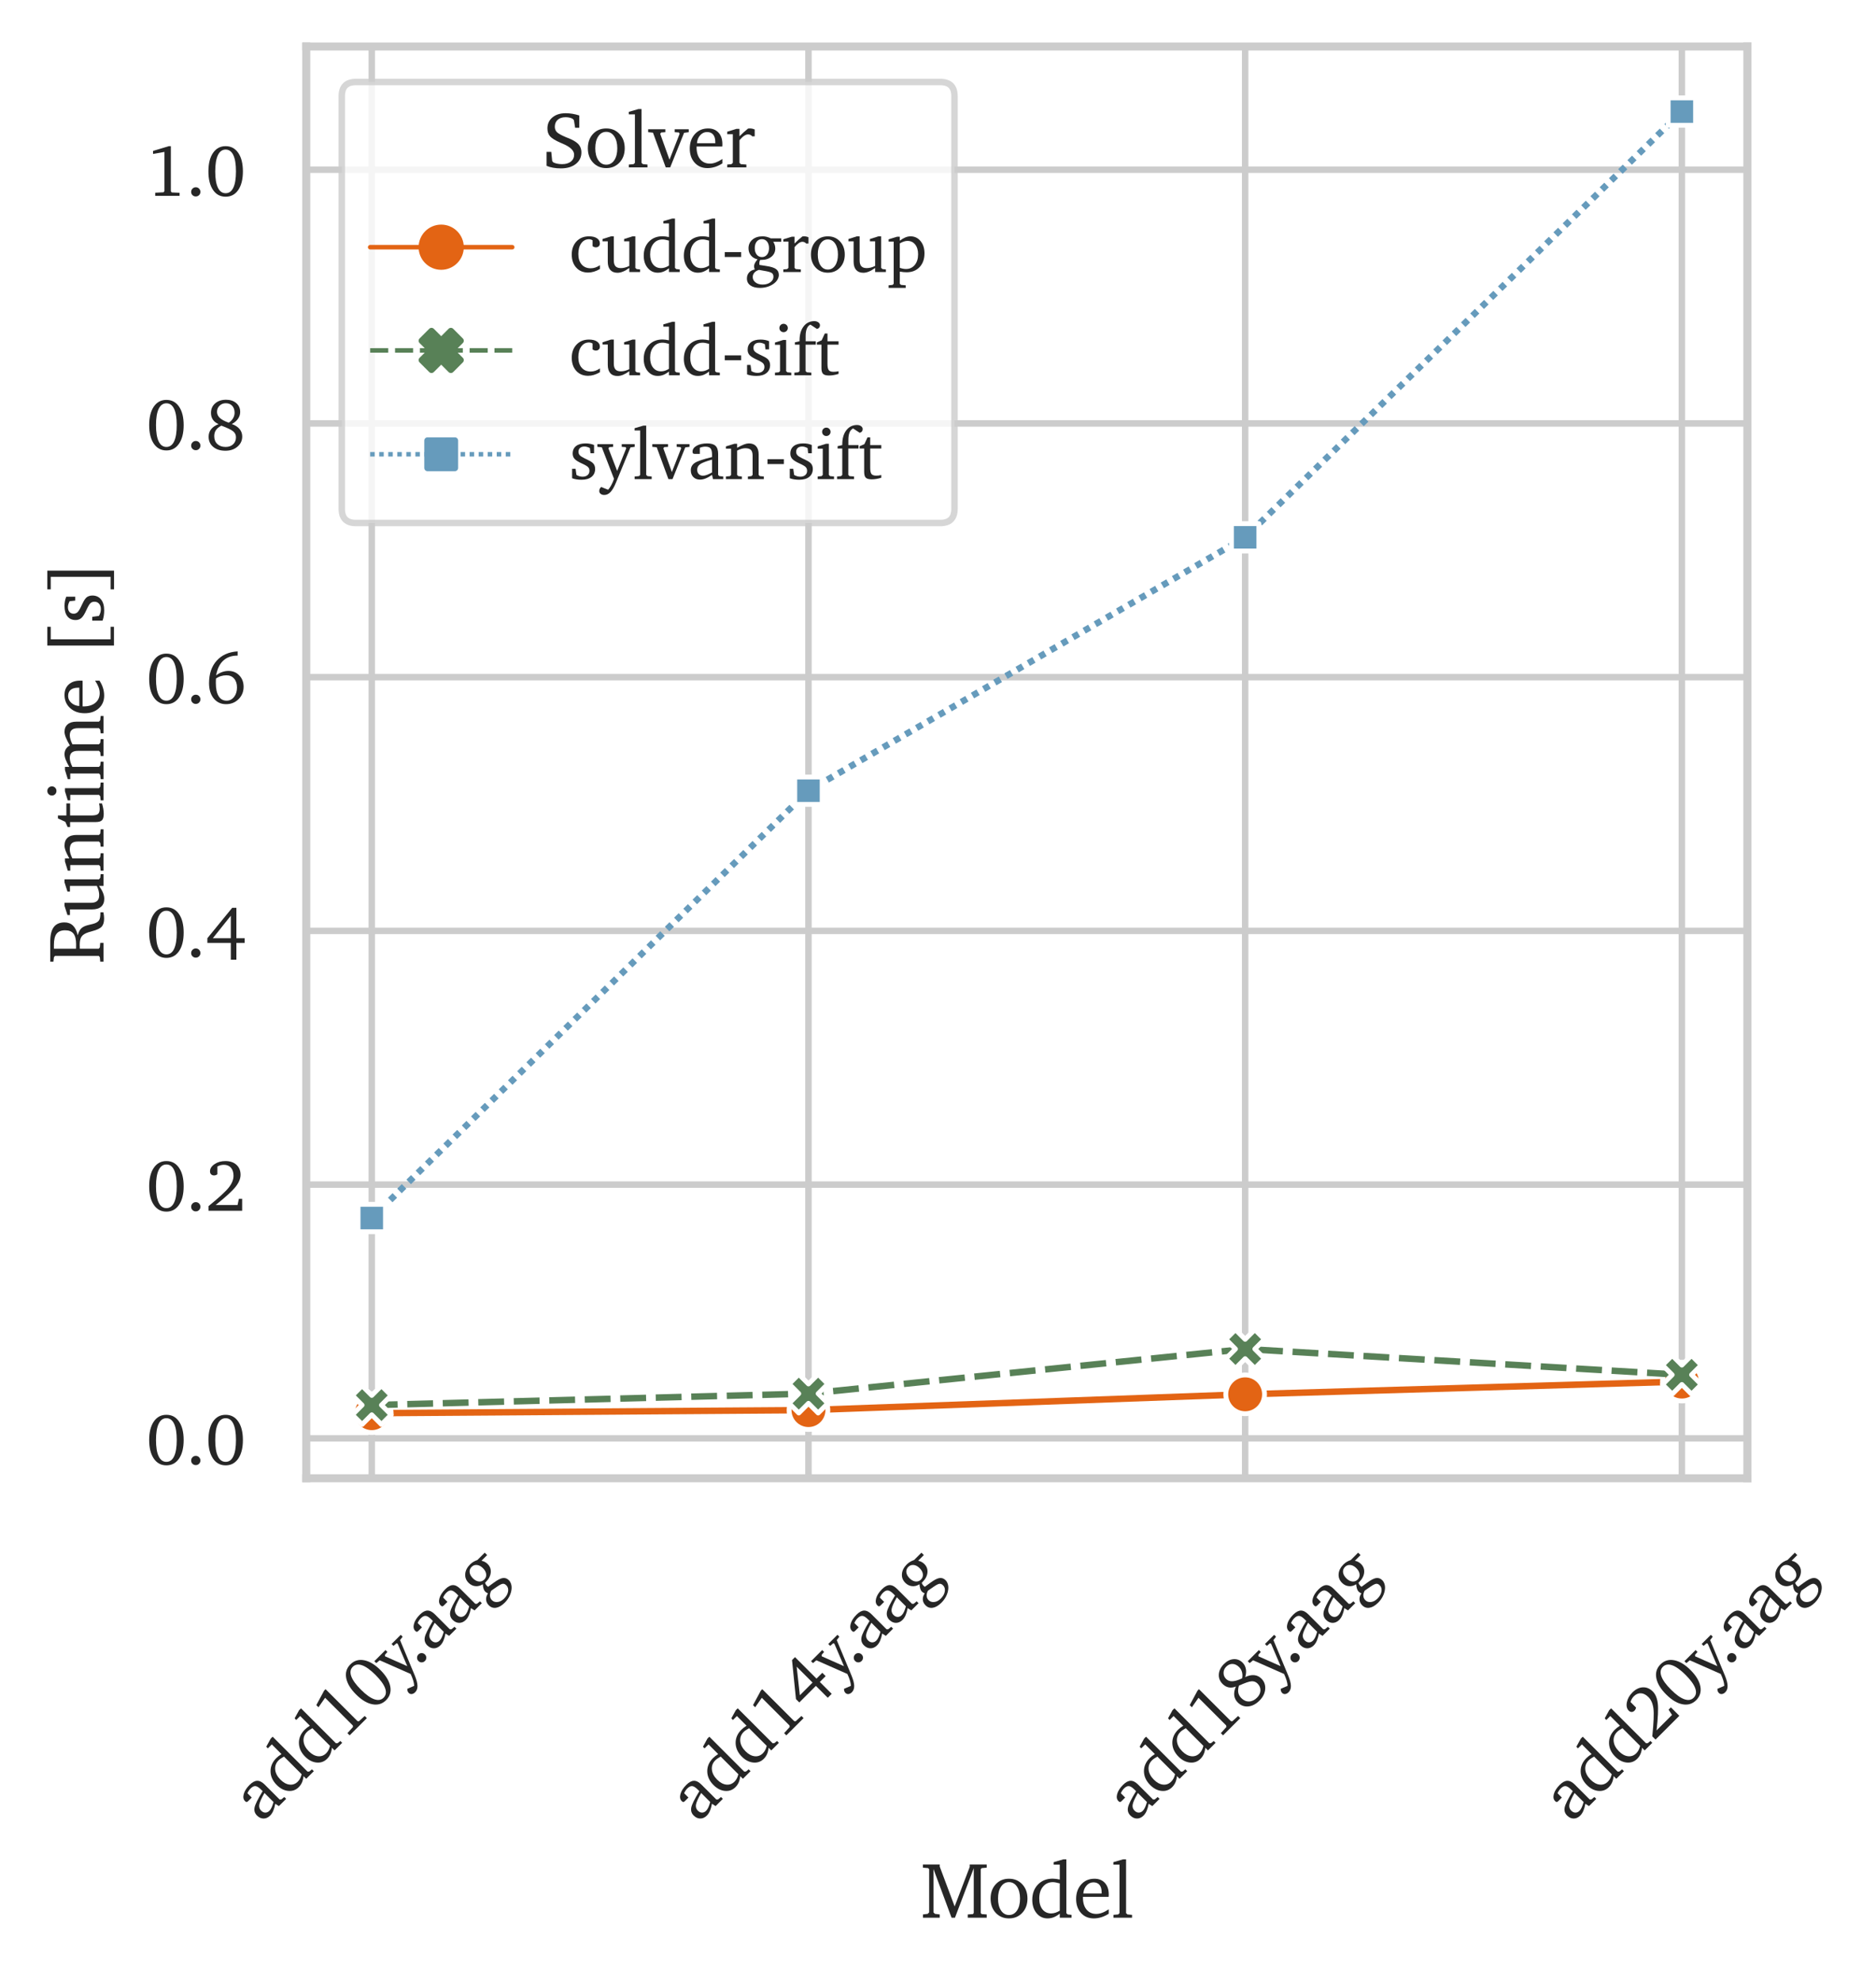 <?xml version="1.0" encoding="utf-8" standalone="no"?>
<!DOCTYPE svg PUBLIC "-//W3C//DTD SVG 1.1//EN"
  "http://www.w3.org/Graphics/SVG/1.1/DTD/svg11.dtd">
<svg xmlns:xlink="http://www.w3.org/1999/xlink" width="290.555pt" height="306.838pt" viewBox="0 0 290.555 306.838" xmlns="http://www.w3.org/2000/svg" version="1.1">
 <defs>
  <style type="text/css">*{stroke-linejoin: round; stroke-linecap: butt}</style>
 </defs>
 <g id="figure_1">
  <g id="patch_1">
   <path d="M 0 306.838 
L 290.555 306.838 
L 290.555 0 
L 0 0 
z
" style="fill: #ffffff"/>
  </g>
  <g id="axes_1">
   <g id="patch_2">
    <path d="M 47.433 228.96 
L 270.633 228.96 
L 270.633 7.2 
L 47.433 7.2 
z
" style="fill: #ffffff"/>
   </g>
   <g id="matplotlib.axis_1">
    <g id="xtick_1">
     <g id="line2d_1">
      <path d="M 57.579 228.96 
L 57.579 7.2 
" clip-path="url(#pb2d13c8daf)" style="fill: none; stroke: #cccccc; stroke-linecap: round"/>
     </g>
     <g id="text_1">
      <!-- add10y.aag -->
      <g style="fill: #262626" transform="translate(40.434 282.5) rotate(-45) scale(0.11 -0.11)">
       <defs>
        <path id="Charter-Roman-61" d="M 2138 588 
L 2138 1716 
Q 1334 1494 1082 1309 
Q 831 1125 831 825 
Q 831 584 970 442 
Q 1109 300 1344 300 
Q 1494 300 1689 372 
Q 1884 444 2138 588 
z
M 2138 372 
Q 1828 159 1570 57 
Q 1313 -44 1088 -44 
Q 716 -44 492 181 
Q 269 406 269 775 
Q 269 1184 605 1418 
Q 941 1653 2138 1941 
L 2138 2144 
Q 2138 2547 2006 2703 
Q 1875 2859 1550 2859 
Q 1428 2859 1309 2834 
Q 1191 2809 1063 2759 
L 1063 2222 
L 622 2222 
Q 506 2222 464 2264 
Q 422 2306 422 2419 
Q 422 2731 783 2937 
Q 1144 3144 1716 3144 
Q 2219 3144 2447 2925 
Q 2675 2706 2675 2222 
L 2675 366 
L 2784 263 
L 3122 231 
L 3122 0 
L 2222 0 
L 2138 372 
z
" transform="scale(0.016)"/>
        <path id="Charter-Roman-64" d="M 2450 569 
L 2450 2766 
Q 2275 2816 2136 2842 
Q 1997 2869 1888 2869 
Q 1397 2869 1095 2506 
Q 794 2144 794 1550 
Q 794 997 1055 672 
Q 1316 347 1753 347 
Q 1922 347 2095 401 
Q 2269 456 2450 569 
z
M 2450 4281 
L 1959 4281 
L 1959 4481 
L 2741 4709 
L 2981 4709 
L 2981 366 
L 3091 263 
L 3397 231 
L 3397 0 
L 2450 0 
L 2450 331 
Q 2200 131 1962 37 
Q 1725 -56 1466 -56 
Q 928 -56 579 364 
Q 231 784 231 1441 
Q 231 2203 689 2676 
Q 1147 3150 1881 3150 
Q 2009 3150 2153 3131 
Q 2297 3113 2450 3078 
L 2450 4281 
z
" transform="scale(0.016)"/>
        <path id="Charter-Roman-31" d="M 1991 4372 
L 2169 4372 
L 2169 397 
L 2247 300 
L 2938 269 
L 2938 0 
L 794 0 
L 794 275 
L 1528 313 
L 1606 422 
L 1606 3866 
L 603 3688 
L 603 3956 
L 1991 4372 
z
" transform="scale(0.016)"/>
        <path id="Charter-Roman-30" d="M 1778 4072 
Q 1331 4072 1097 3580 
Q 863 3088 863 2144 
Q 863 1206 1097 718 
Q 1331 231 1778 231 
Q 2225 231 2456 720 
Q 2688 1209 2688 2150 
Q 2688 3094 2456 3583 
Q 2225 4072 1778 4072 
z
M 1778 4372 
Q 2484 4372 2890 3778 
Q 3297 3184 3297 2150 
Q 3297 1113 2889 517 
Q 2481 -78 1778 -78 
Q 1078 -78 670 517 
Q 263 1113 263 2150 
Q 263 3184 669 3778 
Q 1075 4372 1778 4372 
z
" transform="scale(0.016)"/>
        <path id="Charter-Roman-79" d="M -6 3078 
L 1381 3078 
L 1381 2841 
L 1044 2816 
L 966 2713 
L 1734 722 
L 2534 2713 
L 2484 2816 
L 2138 2841 
L 2138 3078 
L 3278 3078 
L 3278 2841 
L 2906 2791 
L 1625 -319 
Q 1391 -884 1147 -1139 
Q 903 -1394 603 -1394 
Q 403 -1394 281 -1295 
Q 159 -1197 159 -1038 
Q 159 -944 201 -856 
Q 244 -769 325 -691 
L 941 -934 
Q 1081 -784 1214 -537 
Q 1347 -291 1459 25 
L 384 2803 
L -6 2841 
L -6 3078 
z
" transform="scale(0.016)"/>
        <path id="Charter-Roman-2e" d="M 891 756 
Q 1059 756 1176 637 
Q 1294 519 1294 347 
Q 1294 178 1175 61 
Q 1056 -56 891 -56 
Q 719 -56 600 59 
Q 481 175 481 347 
Q 481 516 600 636 
Q 719 756 891 756 
z
" transform="scale(0.016)"/>
        <path id="Charter-Roman-67" d="M 1319 191 
Q 1059 113 914 -53 
Q 769 -219 769 -434 
Q 769 -722 1012 -911 
Q 1256 -1100 1638 -1100 
Q 2047 -1100 2319 -903 
Q 2591 -706 2591 -422 
Q 2591 -206 2472 -103 
Q 2353 0 1941 78 
L 1319 191 
z
M 1575 2894 
Q 1288 2894 1117 2680 
Q 947 2466 947 2106 
Q 947 1750 1120 1534 
Q 1294 1319 1575 1319 
Q 1856 1319 2029 1534 
Q 2203 1750 2203 2106 
Q 2203 2463 2031 2678 
Q 1859 2894 1575 2894 
z
M 2363 2963 
L 3278 2963 
L 3278 2663 
L 2572 2663 
Q 2666 2522 2709 2378 
Q 2753 2234 2753 2069 
Q 2753 1628 2412 1348 
Q 2072 1069 1528 1069 
L 1422 1069 
Q 1384 997 1367 925 
Q 1350 853 1350 781 
Q 1350 759 1356 688 
Q 1363 647 1363 628 
L 1978 531 
Q 2578 441 2822 261 
Q 3066 81 3066 -256 
Q 3066 -441 2964 -633 
Q 2863 -825 2681 -972 
Q 2428 -1178 2103 -1286 
Q 1778 -1394 1416 -1394 
Q 869 -1394 562 -1175 
Q 256 -956 256 -569 
Q 256 -259 440 -46 
Q 625 166 947 225 
Q 916 300 900 372 
Q 884 444 884 513 
Q 884 634 959 784 
Q 1034 934 1191 1119 
Q 825 1200 611 1461 
Q 397 1722 397 2088 
Q 397 2559 739 2851 
Q 1081 3144 1638 3144 
Q 1822 3144 2001 3098 
Q 2181 3053 2363 2963 
z
" transform="scale(0.016)"/>
       </defs>
       <use xlink:href="#Charter-Roman-61"/>
       <use xlink:href="#Charter-Roman-64" x="50.684"/>
       <use xlink:href="#Charter-Roman-64" x="107.178"/>
       <use xlink:href="#Charter-Roman-31" x="163.672"/>
       <use xlink:href="#Charter-Roman-30" x="219.287"/>
       <use xlink:href="#Charter-Roman-79" x="274.902"/>
       <use xlink:href="#Charter-Roman-2e" x="311.164"/>
       <use xlink:href="#Charter-Roman-61" x="338.947"/>
       <use xlink:href="#Charter-Roman-61" x="389.631"/>
       <use xlink:href="#Charter-Roman-67" x="440.314"/>
      </g>
     </g>
    </g>
    <g id="xtick_2">
     <g id="line2d_2">
      <path d="M 125.215 228.96 
L 125.215 7.2 
" clip-path="url(#pb2d13c8daf)" style="fill: none; stroke: #cccccc; stroke-linecap: round"/>
     </g>
     <g id="text_2">
      <!-- add14y.aag -->
      <g style="fill: #262626" transform="translate(108.071 282.5) rotate(-45) scale(0.11 -0.11)">
       <defs>
        <path id="Charter-Roman-34" d="M 2234 3634 
L 653 1656 
L 2234 1656 
L 2234 3634 
z
M 2356 4331 
L 2725 4331 
L 2725 1656 
L 3450 1656 
L 3450 1241 
L 2725 1241 
L 2725 -238 
L 2234 -238 
L 2234 1241 
L 172 1241 
L 172 1656 
L 2356 4331 
z
" transform="scale(0.016)"/>
       </defs>
       <use xlink:href="#Charter-Roman-61"/>
       <use xlink:href="#Charter-Roman-64" x="50.684"/>
       <use xlink:href="#Charter-Roman-64" x="107.178"/>
       <use xlink:href="#Charter-Roman-31" x="163.672"/>
       <use xlink:href="#Charter-Roman-34" x="219.287"/>
       <use xlink:href="#Charter-Roman-79" x="274.902"/>
       <use xlink:href="#Charter-Roman-2e" x="311.164"/>
       <use xlink:href="#Charter-Roman-61" x="338.947"/>
       <use xlink:href="#Charter-Roman-61" x="389.631"/>
       <use xlink:href="#Charter-Roman-67" x="440.314"/>
      </g>
     </g>
    </g>
    <g id="xtick_3">
     <g id="line2d_3">
      <path d="M 192.851 228.96 
L 192.851 7.2 
" clip-path="url(#pb2d13c8daf)" style="fill: none; stroke: #cccccc; stroke-linecap: round"/>
     </g>
     <g id="text_3">
      <!-- add18y.aag -->
      <g style="fill: #262626" transform="translate(175.707 282.5) rotate(-45) scale(0.11 -0.11)">
       <defs>
        <path id="Charter-Roman-38" d="M 1403 2106 
Q 1072 1931 923 1709 
Q 775 1488 775 1172 
Q 775 744 1048 487 
Q 1322 231 1778 231 
Q 2188 231 2438 465 
Q 2688 700 2688 1081 
Q 2688 1391 2453 1595 
Q 2219 1800 1403 2106 
z
M 2322 2247 
Q 2769 2091 3003 1808 
Q 3238 1525 3238 1147 
Q 3238 616 2820 256 
Q 2403 -103 1759 -103 
Q 1088 -103 684 236 
Q 281 575 281 1131 
Q 281 1516 503 1794 
Q 725 2072 1159 2241 
Q 828 2378 658 2629 
Q 488 2881 488 3225 
Q 488 3741 855 4062 
Q 1222 4384 1813 4384 
Q 2372 4384 2715 4086 
Q 3059 3788 3059 3309 
Q 3059 2988 2867 2709 
Q 2675 2431 2322 2247 
z
M 2053 2363 
Q 2297 2522 2431 2753 
Q 2566 2984 2566 3244 
Q 2566 3625 2356 3851 
Q 2147 4078 1791 4078 
Q 1463 4078 1241 3859 
Q 1019 3641 1019 3322 
Q 1019 3016 1266 2786 
Q 1513 2556 2053 2363 
z
" transform="scale(0.016)"/>
       </defs>
       <use xlink:href="#Charter-Roman-61"/>
       <use xlink:href="#Charter-Roman-64" x="50.684"/>
       <use xlink:href="#Charter-Roman-64" x="107.178"/>
       <use xlink:href="#Charter-Roman-31" x="163.672"/>
       <use xlink:href="#Charter-Roman-38" x="219.287"/>
       <use xlink:href="#Charter-Roman-79" x="274.902"/>
       <use xlink:href="#Charter-Roman-2e" x="311.164"/>
       <use xlink:href="#Charter-Roman-61" x="338.947"/>
       <use xlink:href="#Charter-Roman-61" x="389.631"/>
       <use xlink:href="#Charter-Roman-67" x="440.314"/>
      </g>
     </g>
    </g>
    <g id="xtick_4">
     <g id="line2d_4">
      <path d="M 260.488 228.96 
L 260.488 7.2 
" clip-path="url(#pb2d13c8daf)" style="fill: none; stroke: #cccccc; stroke-linecap: round"/>
     </g>
     <g id="text_4">
      <!-- add20y.aag -->
      <g style="fill: #262626" transform="translate(243.343 282.5) rotate(-45) scale(0.11 -0.11)">
       <defs>
        <path id="Charter-Roman-32" d="M 903 506 
L 2828 506 
L 2944 1050 
L 3231 1050 
L 3231 0 
L 269 0 
L 269 403 
Q 1669 1541 2070 2062 
Q 2472 2584 2472 3078 
Q 2472 3531 2245 3787 
Q 2019 4044 1619 4044 
Q 1469 4044 1328 4006 
Q 1188 3969 1050 3891 
L 1050 3206 
Q 981 3159 909 3134 
Q 838 3109 763 3109 
Q 597 3109 500 3206 
Q 403 3303 403 3469 
Q 403 3828 801 4100 
Q 1200 4372 1759 4372 
Q 2369 4372 2730 4042 
Q 3091 3713 3091 3163 
Q 3091 2656 2652 2103 
Q 2213 1550 903 506 
z
" transform="scale(0.016)"/>
       </defs>
       <use xlink:href="#Charter-Roman-61"/>
       <use xlink:href="#Charter-Roman-64" x="50.684"/>
       <use xlink:href="#Charter-Roman-64" x="107.178"/>
       <use xlink:href="#Charter-Roman-32" x="163.672"/>
       <use xlink:href="#Charter-Roman-30" x="219.287"/>
       <use xlink:href="#Charter-Roman-79" x="274.902"/>
       <use xlink:href="#Charter-Roman-2e" x="311.164"/>
       <use xlink:href="#Charter-Roman-61" x="338.947"/>
       <use xlink:href="#Charter-Roman-61" x="389.631"/>
       <use xlink:href="#Charter-Roman-67" x="440.314"/>
      </g>
     </g>
    </g>
    <g id="text_5">
     <!-- Model -->
     <g style="fill: #262626" transform="translate(142.571 297.024) scale(0.12 -0.12)">
      <defs>
       <path id="Charter-Roman-4d" d="M 197 0 
L 197 263 
L 581 313 
L 697 434 
L 697 3909 
L 616 4000 
L 191 4038 
L 191 4294 
L 1550 4294 
L 1550 4122 
L 2753 909 
L 3969 4097 
L 3969 4294 
L 5338 4294 
L 5338 4038 
L 4934 4000 
L 4856 3909 
L 4856 384 
L 4934 294 
L 5338 263 
L 5338 0 
L 3809 0 
L 3809 263 
L 4231 294 
L 4294 384 
L 4294 3994 
L 2778 0 
L 2503 0 
L 1044 3928 
L 1044 434 
L 1159 313 
L 1550 263 
L 1550 0 
L 197 0 
z
" transform="scale(0.016)"/>
       <path id="Charter-Roman-6f" d="M 1722 2869 
Q 1322 2869 1080 2508 
Q 838 2147 838 1544 
Q 838 941 1081 580 
Q 1325 219 1722 219 
Q 2125 219 2369 578 
Q 2613 938 2613 1544 
Q 2613 2144 2367 2506 
Q 2122 2869 1722 2869 
z
M 1722 3144 
Q 2375 3144 2794 2695 
Q 3213 2247 3213 1544 
Q 3213 841 2792 392 
Q 2372 -56 1722 -56 
Q 1072 -56 655 391 
Q 238 838 238 1544 
Q 238 2250 652 2697 
Q 1066 3144 1722 3144 
z
" transform="scale(0.016)"/>
       <path id="Charter-Roman-65" d="M 2297 1953 
L 2297 2053 
Q 2297 2441 2126 2647 
Q 1956 2853 1631 2853 
Q 1313 2853 1080 2598 
Q 847 2344 819 1953 
L 2297 1953 
z
M 2869 678 
L 2869 325 
Q 2584 138 2278 41 
Q 1972 -56 1663 -56 
Q 1028 -56 633 380 
Q 238 816 238 1516 
Q 238 2234 652 2689 
Q 1066 3144 1716 3144 
Q 2247 3144 2558 2805 
Q 2869 2466 2869 1881 
Q 2869 1803 2867 1762 
Q 2866 1722 2859 1684 
L 788 1684 
L 788 1613 
Q 788 1009 1078 657 
Q 1369 306 1863 306 
Q 2091 306 2336 397 
Q 2581 488 2869 678 
z
" transform="scale(0.016)"/>
       <path id="Charter-Roman-6c" d="M 178 0 
L 178 231 
L 556 263 
L 666 366 
L 666 4281 
L 172 4281 
L 172 4481 
L 953 4709 
L 1197 4709 
L 1197 366 
L 1313 263 
L 1678 231 
L 1678 0 
L 178 0 
z
" transform="scale(0.016)"/>
      </defs>
      <use xlink:href="#Charter-Roman-4d"/>
      <use xlink:href="#Charter-Roman-6f" x="86.621"/>
      <use xlink:href="#Charter-Roman-64" x="140.527"/>
      <use xlink:href="#Charter-Roman-65" x="197.021"/>
      <use xlink:href="#Charter-Roman-6c" x="246.143"/>
     </g>
    </g>
   </g>
   <g id="matplotlib.axis_2">
    <g id="ytick_1">
     <g id="line2d_5">
      <path d="M 47.433 222.777 
L 270.633 222.777 
" clip-path="url(#pb2d13c8daf)" style="fill: none; stroke: #cccccc; stroke-linecap: round"/>
     </g>
     <g id="text_6">
      <!-- 0.0 -->
      <g style="fill: #262626" transform="translate(22.643 226.824) scale(0.11 -0.11)">
       <use xlink:href="#Charter-Roman-30"/>
       <use xlink:href="#Charter-Roman-2e" x="55.615"/>
       <use xlink:href="#Charter-Roman-30" x="83.398"/>
      </g>
     </g>
    </g>
    <g id="ytick_2">
     <g id="line2d_6">
      <path d="M 47.433 183.479 
L 270.633 183.479 
" clip-path="url(#pb2d13c8daf)" style="fill: none; stroke: #cccccc; stroke-linecap: round"/>
     </g>
     <g id="text_7">
      <!-- 0.2 -->
      <g style="fill: #262626" transform="translate(22.643 187.525) scale(0.11 -0.11)">
       <use xlink:href="#Charter-Roman-30"/>
       <use xlink:href="#Charter-Roman-2e" x="55.615"/>
       <use xlink:href="#Charter-Roman-32" x="83.398"/>
      </g>
     </g>
    </g>
    <g id="ytick_3">
     <g id="line2d_7">
      <path d="M 47.433 144.18 
L 270.633 144.18 
" clip-path="url(#pb2d13c8daf)" style="fill: none; stroke: #cccccc; stroke-linecap: round"/>
     </g>
     <g id="text_8">
      <!-- 0.4 -->
      <g style="fill: #262626" transform="translate(22.643 148.227) scale(0.11 -0.11)">
       <use xlink:href="#Charter-Roman-30"/>
       <use xlink:href="#Charter-Roman-2e" x="55.615"/>
       <use xlink:href="#Charter-Roman-34" x="83.398"/>
      </g>
     </g>
    </g>
    <g id="ytick_4">
     <g id="line2d_8">
      <path d="M 47.433 104.882 
L 270.633 104.882 
" clip-path="url(#pb2d13c8daf)" style="fill: none; stroke: #cccccc; stroke-linecap: round"/>
     </g>
     <g id="text_9">
      <!-- 0.6 -->
      <g style="fill: #262626" transform="translate(22.643 108.929) scale(0.11 -0.11)">
       <defs>
        <path id="Charter-Roman-36" d="M 928 2175 
Q 922 2106 919 2023 
Q 916 1941 916 1784 
Q 916 1034 1159 632 
Q 1403 231 1863 231 
Q 2263 231 2520 559 
Q 2778 888 2778 1394 
Q 2778 1881 2525 2172 
Q 2272 2463 1856 2463 
Q 1591 2463 1358 2391 
Q 1125 2319 928 2175 
z
M 2834 4569 
L 2834 4197 
L 2816 4197 
Q 2047 4197 1569 3755 
Q 1091 3313 941 2456 
Q 1191 2650 1467 2748 
Q 1744 2847 2028 2847 
Q 2606 2847 2982 2451 
Q 3359 2056 3359 1453 
Q 3359 803 2914 362 
Q 2469 -78 1813 -78 
Q 1141 -78 730 428 
Q 319 934 319 1772 
Q 319 3003 989 3748 
Q 1659 4494 2834 4569 
z
" transform="scale(0.016)"/>
       </defs>
       <use xlink:href="#Charter-Roman-30"/>
       <use xlink:href="#Charter-Roman-2e" x="55.615"/>
       <use xlink:href="#Charter-Roman-36" x="83.398"/>
      </g>
     </g>
    </g>
    <g id="ytick_5">
     <g id="line2d_9">
      <path d="M 47.433 65.584 
L 270.633 65.584 
" clip-path="url(#pb2d13c8daf)" style="fill: none; stroke: #cccccc; stroke-linecap: round"/>
     </g>
     <g id="text_10">
      <!-- 0.8 -->
      <g style="fill: #262626" transform="translate(22.643 69.631) scale(0.11 -0.11)">
       <use xlink:href="#Charter-Roman-30"/>
       <use xlink:href="#Charter-Roman-2e" x="55.615"/>
       <use xlink:href="#Charter-Roman-38" x="83.398"/>
      </g>
     </g>
    </g>
    <g id="ytick_6">
     <g id="line2d_10">
      <path d="M 47.433 26.286 
L 270.633 26.286 
" clip-path="url(#pb2d13c8daf)" style="fill: none; stroke: #cccccc; stroke-linecap: round"/>
     </g>
     <g id="text_11">
      <!-- 1.0 -->
      <g style="fill: #262626" transform="translate(22.643 30.333) scale(0.11 -0.11)">
       <use xlink:href="#Charter-Roman-31"/>
       <use xlink:href="#Charter-Roman-2e" x="55.615"/>
       <use xlink:href="#Charter-Roman-30" x="83.398"/>
      </g>
     </g>
    </g>
    <g id="text_12">
     <!-- Runtime [s] -->
     <g style="fill: #262626" transform="translate(16.029 149.363) rotate(-90) scale(0.12 -0.12)">
      <defs>
       <path id="Charter-Roman-52" d="M 1259 4000 
L 1259 2216 
Q 1356 2213 1443 2211 
Q 1531 2209 1613 2209 
Q 2206 2209 2476 2418 
Q 2747 2628 2747 3091 
Q 2747 3569 2469 3784 
Q 2191 4000 1569 4000 
L 1259 4000 
z
M 213 4294 
L 1844 4294 
Q 2628 4294 3006 4011 
Q 3384 3728 3384 3144 
Q 3384 2728 3125 2461 
Q 2866 2194 2350 2081 
Q 2591 2016 2753 1911 
Q 2916 1806 3009 1650 
Q 3116 1478 3191 1145 
Q 3266 813 3309 703 
Q 3406 441 3575 345 
Q 3744 250 4141 250 
L 4197 250 
L 4197 6 
Q 4053 -22 3931 -36 
Q 3809 -50 3700 -50 
Q 3478 -50 3320 -4 
Q 3163 41 3053 134 
Q 2825 334 2675 916 
Q 2619 1125 2584 1228 
Q 2456 1619 2239 1769 
Q 2022 1919 1581 1919 
Q 1488 1919 1281 1909 
L 1259 1906 
L 1259 384 
L 1369 294 
L 1734 263 
L 1734 0 
L 213 0 
L 213 263 
L 575 294 
L 684 384 
L 684 3909 
L 575 4000 
L 213 4038 
L 213 4294 
z
" transform="scale(0.016)"/>
       <path id="Charter-Roman-75" d="M 909 3144 
L 1153 3144 
L 1153 1025 
Q 1153 675 1303 511 
Q 1453 347 1772 347 
Q 1950 347 2133 394 
Q 2316 441 2516 538 
L 2516 2706 
L 2059 2706 
L 2059 2906 
L 2803 3144 
L 3047 3144 
L 3047 366 
L 3163 263 
L 3463 231 
L 3463 0 
L 2516 0 
L 2516 359 
Q 2216 144 1961 40 
Q 1706 -63 1478 -63 
Q 1063 -63 842 189 
Q 622 441 622 916 
L 622 2706 
L 166 2706 
L 166 2906 
L 909 3144 
z
" transform="scale(0.016)"/>
       <path id="Charter-Roman-6e" d="M 191 0 
L 191 231 
L 538 263 
L 647 366 
L 647 2681 
L 191 2681 
L 191 2881 
L 934 3109 
L 1178 3109 
L 1178 2759 
Q 1563 2972 1797 3058 
Q 2031 3144 2209 3144 
Q 2628 3144 2850 2894 
Q 3072 2644 3072 2169 
L 3072 366 
L 3181 263 
L 3525 231 
L 3525 0 
L 2125 0 
L 2125 231 
L 2431 263 
L 2541 366 
L 2541 2059 
Q 2541 2419 2392 2569 
Q 2244 2719 1894 2719 
Q 1741 2719 1562 2667 
Q 1384 2616 1178 2509 
L 1178 366 
L 1288 263 
L 1594 231 
L 1594 0 
L 191 0 
z
" transform="scale(0.016)"/>
       <path id="Charter-Roman-74" d="M 563 2694 
L 159 2694 
L 159 2894 
L 581 3078 
L 856 3675 
L 1094 3675 
L 1094 2994 
L 2069 2994 
L 2069 2694 
L 1094 2694 
L 1094 1006 
Q 1094 591 1209 448 
Q 1325 306 1625 306 
Q 1728 306 1839 318 
Q 1950 331 2069 359 
L 2069 122 
Q 1850 53 1637 17 
Q 1425 -19 1228 -19 
Q 859 -19 711 120 
Q 563 259 563 628 
L 563 2694 
z
" transform="scale(0.016)"/>
       <path id="Charter-Roman-69" d="M 959 3109 
L 1209 3109 
L 1209 366 
L 1319 263 
L 1663 231 
L 1663 0 
L 225 0 
L 225 231 
L 563 263 
L 672 366 
L 672 2681 
L 225 2681 
L 225 2881 
L 959 3109 
z
M 984 4531 
Q 1141 4531 1248 4422 
Q 1356 4313 1356 4159 
Q 1356 4006 1248 3900 
Q 1141 3794 984 3794 
Q 831 3794 723 3900 
Q 616 4006 616 4159 
Q 616 4316 723 4423 
Q 831 4531 984 4531 
z
" transform="scale(0.016)"/>
       <path id="Charter-Roman-6d" d="M 2906 2713 
Q 3275 2931 3547 3037 
Q 3819 3144 4006 3144 
Q 4394 3144 4609 2892 
Q 4825 2641 4825 2188 
L 4825 2169 
L 4825 366 
L 4941 263 
L 5281 231 
L 5281 0 
L 3884 0 
L 3884 231 
L 4184 263 
L 4300 366 
L 4300 2059 
Q 4300 2400 4159 2559 
Q 4019 2719 3725 2719 
Q 3578 2719 3398 2667 
Q 3219 2616 3003 2509 
L 3003 366 
L 3116 263 
L 3419 231 
L 3419 0 
L 2053 0 
L 2053 231 
L 2363 263 
L 2472 366 
L 2472 2059 
Q 2472 2397 2333 2558 
Q 2194 2719 1906 2719 
Q 1750 2719 1570 2667 
Q 1391 2616 1178 2509 
L 1178 366 
L 1288 263 
L 1594 231 
L 1594 0 
L 191 0 
L 191 231 
L 538 263 
L 647 366 
L 647 2681 
L 191 2681 
L 191 2881 
L 934 3109 
L 1178 3109 
L 1178 2759 
Q 1513 2956 1761 3050 
Q 2009 3144 2203 3144 
Q 2438 3144 2617 3034 
Q 2797 2925 2906 2713 
z
" transform="scale(0.016)"/>
       <path id="Charter-Roman-20" transform="scale(0.016)"/>
       <path id="Charter-Roman-5b" d="M 891 4531 
L 2406 4531 
L 2406 4256 
L 1394 4256 
L 1394 -575 
L 2406 -575 
L 2406 -844 
L 891 -844 
L 891 4531 
z
" transform="scale(0.016)"/>
       <path id="Charter-Roman-73" d="M 2203 3003 
L 2203 2278 
L 1888 2278 
L 1838 2731 
Q 1709 2800 1593 2834 
Q 1478 2869 1363 2869 
Q 1113 2869 972 2747 
Q 831 2625 831 2406 
Q 831 2228 943 2103 
Q 1056 1978 1375 1825 
Q 1425 1800 1528 1753 
Q 1891 1588 2053 1453 
Q 2172 1359 2234 1217 
Q 2297 1075 2297 903 
Q 2297 453 1980 198 
Q 1663 -56 1100 -56 
Q 869 -56 658 -23 
Q 447 9 269 78 
L 269 909 
L 575 909 
L 653 366 
Q 788 288 923 250 
Q 1059 213 1197 213 
Q 1469 213 1633 355 
Q 1797 497 1797 728 
Q 1797 922 1684 1048 
Q 1572 1175 1147 1369 
Q 666 1584 492 1775 
Q 319 1966 319 2247 
Q 319 2675 616 2909 
Q 913 3144 1453 3144 
Q 1669 3144 1855 3108 
Q 2041 3072 2203 3003 
z
" transform="scale(0.016)"/>
       <path id="Charter-Roman-5d" d="M 294 4531 
L 1806 4531 
L 1806 -850 
L 294 -850 
L 294 -575 
L 1306 -575 
L 1306 4256 
L 294 4256 
L 294 4531 
z
" transform="scale(0.016)"/>
      </defs>
      <use xlink:href="#Charter-Roman-52"/>
      <use xlink:href="#Charter-Roman-75" x="60.975"/>
      <use xlink:href="#Charter-Roman-6e" x="117.859"/>
      <use xlink:href="#Charter-Roman-74" x="174.646"/>
      <use xlink:href="#Charter-Roman-69" x="208.045"/>
      <use xlink:href="#Charter-Roman-6d" x="236.023"/>
      <use xlink:href="#Charter-Roman-65" x="320.301"/>
      <use xlink:href="#Charter-Roman-20" x="369.422"/>
      <use xlink:href="#Charter-Roman-5b" x="397.205"/>
      <use xlink:href="#Charter-Roman-73" x="439.295"/>
      <use xlink:href="#Charter-Roman-5d" x="479.285"/>
     </g>
    </g>
   </g>
   <g id="line2d_11">
    <path d="M 57.579 218.88 
L 125.215 218.403 
L 192.851 215.958 
L 260.488 213.988 
" clip-path="url(#pb2d13c8daf)" style="fill: none; stroke: #e36414; stroke-linecap: round"/>
    <defs>
     <path id="m12e690da4f" d="M 0 3 
C 0.796 3 1.559 2.684 2.121 2.121 
C 2.684 1.559 3 0.796 3 0 
C 3 -0.796 2.684 -1.559 2.121 -2.121 
C 1.559 -2.684 0.796 -3 0 -3 
C -0.796 -3 -1.559 -2.684 -2.121 -2.121 
C -2.684 -1.559 -3 -0.796 -3 0 
C -3 0.796 -2.684 1.559 -2.121 2.121 
C -1.559 2.684 -0.796 3 0 3 
z
" style="stroke: #ffffff; stroke-width: 0.75"/>
    </defs>
    <g clip-path="url(#pb2d13c8daf)">
     <use xlink:href="#m12e690da4f" x="57.579" y="218.88" style="fill: #e36414; stroke: #ffffff; stroke-width: 0.75"/>
     <use xlink:href="#m12e690da4f" x="125.215" y="218.403" style="fill: #e36414; stroke: #ffffff; stroke-width: 0.75"/>
     <use xlink:href="#m12e690da4f" x="192.851" y="215.958" style="fill: #e36414; stroke: #ffffff; stroke-width: 0.75"/>
     <use xlink:href="#m12e690da4f" x="260.488" y="213.988" style="fill: #e36414; stroke: #ffffff; stroke-width: 0.75"/>
    </g>
   </g>
   <g id="LineCollection_1">
    <path clip-path="url(#pb2d13c8daf)" style="fill: none; stroke: #e36414; stroke-width: 0.7; stroke-linecap: round"/>
    <path clip-path="url(#pb2d13c8daf)" style="fill: none; stroke: #e36414; stroke-width: 0.7; stroke-linecap: round"/>
    <path clip-path="url(#pb2d13c8daf)" style="fill: none; stroke: #e36414; stroke-width: 0.7; stroke-linecap: round"/>
    <path clip-path="url(#pb2d13c8daf)" style="fill: none; stroke: #e36414; stroke-width: 0.7; stroke-linecap: round"/>
   </g>
   <g id="line2d_12">
    <path d="M 57.579 217.628 
L 125.215 215.852 
L 192.851 208.939 
L 260.488 212.935 
" clip-path="url(#pb2d13c8daf)" style="fill: none; stroke-dasharray: 4,1.5; stroke-dashoffset: 0; stroke: #588157"/>
    <defs>
     <path id="md70ab8f15c" d="M -1.5 3 
L 0 1.5 
L 1.5 3 
L 3 1.5 
L 1.5 0 
L 3 -1.5 
L 1.5 -3 
L 0 -1.5 
L -1.5 -3 
L -3 -1.5 
L -1.5 0 
L -3 1.5 
z
" style="stroke: #ffffff; stroke-width: 0.75; stroke-linejoin: miter"/>
    </defs>
    <g clip-path="url(#pb2d13c8daf)">
     <use xlink:href="#md70ab8f15c" x="57.579" y="217.628" style="fill: #588157; stroke: #ffffff; stroke-width: 0.75; stroke-linejoin: miter"/>
     <use xlink:href="#md70ab8f15c" x="125.215" y="215.852" style="fill: #588157; stroke: #ffffff; stroke-width: 0.75; stroke-linejoin: miter"/>
     <use xlink:href="#md70ab8f15c" x="192.851" y="208.939" style="fill: #588157; stroke: #ffffff; stroke-width: 0.75; stroke-linejoin: miter"/>
     <use xlink:href="#md70ab8f15c" x="260.488" y="212.935" style="fill: #588157; stroke: #ffffff; stroke-width: 0.75; stroke-linejoin: miter"/>
    </g>
   </g>
   <g id="LineCollection_2">
    <path clip-path="url(#pb2d13c8daf)" style="fill: none; stroke: #588157; stroke-width: 0.7; stroke-linecap: round"/>
    <path clip-path="url(#pb2d13c8daf)" style="fill: none; stroke: #588157; stroke-width: 0.7; stroke-linecap: round"/>
    <path clip-path="url(#pb2d13c8daf)" style="fill: none; stroke: #588157; stroke-width: 0.7; stroke-linecap: round"/>
    <path clip-path="url(#pb2d13c8daf)" style="fill: none; stroke: #588157; stroke-width: 0.7; stroke-linecap: round"/>
   </g>
   <g id="line2d_13">
    <path d="M 57.579 188.654 
L 125.215 122.467 
L 192.851 83.222 
L 260.488 17.28 
" clip-path="url(#pb2d13c8daf)" style="fill: none; stroke-dasharray: 1,1; stroke-dashoffset: 0; stroke: #669bbc"/>
    <defs>
     <path id="m058d370109" d="M -2.121 -2.121 
L -2.121 2.121 
L 2.121 2.121 
L 2.121 -2.121 
z
" style="stroke: #ffffff; stroke-width: 0.75; stroke-linejoin: miter"/>
    </defs>
    <g clip-path="url(#pb2d13c8daf)">
     <use xlink:href="#m058d370109" x="57.579" y="188.654" style="fill: #669bbc; stroke: #ffffff; stroke-width: 0.75; stroke-linejoin: miter"/>
     <use xlink:href="#m058d370109" x="125.215" y="122.467" style="fill: #669bbc; stroke: #ffffff; stroke-width: 0.75; stroke-linejoin: miter"/>
     <use xlink:href="#m058d370109" x="192.851" y="83.222" style="fill: #669bbc; stroke: #ffffff; stroke-width: 0.75; stroke-linejoin: miter"/>
     <use xlink:href="#m058d370109" x="260.488" y="17.28" style="fill: #669bbc; stroke: #ffffff; stroke-width: 0.75; stroke-linejoin: miter"/>
    </g>
   </g>
   <g id="LineCollection_3">
    <path clip-path="url(#pb2d13c8daf)" style="fill: none; stroke: #669bbc; stroke-width: 0.7; stroke-linecap: round"/>
    <path clip-path="url(#pb2d13c8daf)" style="fill: none; stroke: #669bbc; stroke-width: 0.7; stroke-linecap: round"/>
    <path clip-path="url(#pb2d13c8daf)" style="fill: none; stroke: #669bbc; stroke-width: 0.7; stroke-linecap: round"/>
    <path clip-path="url(#pb2d13c8daf)" style="fill: none; stroke: #669bbc; stroke-width: 0.7; stroke-linecap: round"/>
   </g>
   <g id="line2d_14"/>
   <g id="line2d_15"/>
   <g id="line2d_16"/>
   <g id="line2d_17"/>
   <g id="line2d_18"/>
   <g id="line2d_19"/>
   <g id="patch_3">
    <path d="M 47.433 228.96 
L 47.433 7.2 
" style="fill: none; stroke: #cccccc; stroke-width: 1.25; stroke-linejoin: miter; stroke-linecap: square"/>
   </g>
   <g id="patch_4">
    <path d="M 270.633 228.96 
L 270.633 7.2 
" style="fill: none; stroke: #cccccc; stroke-width: 1.25; stroke-linejoin: miter; stroke-linecap: square"/>
   </g>
   <g id="patch_5">
    <path d="M 47.433 228.96 
L 270.633 228.96 
" style="fill: none; stroke: #cccccc; stroke-width: 1.25; stroke-linejoin: miter; stroke-linecap: square"/>
   </g>
   <g id="patch_6">
    <path d="M 47.433 7.2 
L 270.633 7.2 
" style="fill: none; stroke: #cccccc; stroke-width: 1.25; stroke-linejoin: miter; stroke-linecap: square"/>
   </g>
   <g id="legend_1">
    <g id="patch_7">
     <path d="M 55.133 81.005 
L 145.632 81.005 
Q 147.832 81.005 147.832 78.805 
L 147.832 14.9 
Q 147.832 12.7 145.632 12.7 
L 55.133 12.7 
Q 52.933 12.7 52.933 14.9 
L 52.933 78.805 
Q 52.933 81.005 55.133 81.005 
z
" style="fill: #ffffff; opacity: 0.8; stroke: #cccccc; stroke-linejoin: miter"/>
    </g>
    <g id="text_13">
     <!-- Solver -->
     <g style="fill: #262626" transform="translate(83.915 25.929) scale(0.12 -0.12)">
      <defs>
       <path id="Charter-Roman-53" d="M 384 128 
L 384 1253 
L 763 1253 
L 838 519 
L 922 409 
Q 1063 338 1244 300 
Q 1425 263 1638 263 
Q 2084 263 2345 470 
Q 2606 678 2606 1031 
Q 2606 1522 1688 1913 
Q 1588 1956 1534 1978 
Q 878 2263 665 2508 
Q 453 2753 453 3144 
Q 453 3694 858 4033 
Q 1263 4372 1931 4372 
Q 2200 4372 2470 4326 
Q 2741 4281 3022 4191 
L 3022 3200 
L 2688 3200 
L 2591 3809 
L 2497 3916 
Q 2375 3984 2231 4017 
Q 2088 4050 1919 4050 
Q 1519 4050 1284 3842 
Q 1050 3634 1050 3278 
Q 1050 3019 1214 2848 
Q 1378 2678 1947 2438 
Q 2000 2416 2106 2375 
Q 2666 2156 2913 1913 
Q 3053 1775 3123 1597 
Q 3194 1419 3194 1209 
Q 3194 631 2741 276 
Q 2288 -78 1538 -78 
Q 1203 -78 908 -25 
Q 613 28 384 128 
z
" transform="scale(0.016)"/>
       <path id="Charter-Roman-76" d="M -31 3078 
L 1356 3078 
L 1356 2841 
L 1019 2816 
L 941 2713 
L 1691 622 
L 2509 2713 
L 2456 2816 
L 2113 2841 
L 2113 3078 
L 3244 3078 
L 3244 2841 
L 2869 2791 
L 1747 0 
L 1388 0 
L 359 2803 
L -31 2841 
L -31 3078 
z
" transform="scale(0.016)"/>
       <path id="Charter-Roman-72" d="M 191 0 
L 191 231 
L 531 263 
L 641 366 
L 641 2681 
L 191 2681 
L 191 2881 
L 934 3109 
L 1178 3109 
L 1178 2509 
Q 1334 2669 1504 2823 
Q 1675 2978 1863 3128 
Q 1891 3138 1923 3141 
Q 1956 3144 2022 3144 
Q 2119 3144 2212 3123 
Q 2306 3103 2406 3059 
L 2406 2509 
L 2203 2509 
Q 2141 2584 2058 2623 
Q 1975 2663 1875 2663 
Q 1722 2663 1551 2548 
Q 1381 2434 1178 2194 
L 1178 366 
L 1288 263 
L 1734 231 
L 1734 0 
L 191 0 
z
" transform="scale(0.016)"/>
      </defs>
      <use xlink:href="#Charter-Roman-53"/>
      <use xlink:href="#Charter-Roman-6f" x="55.615"/>
      <use xlink:href="#Charter-Roman-6c" x="109.521"/>
      <use xlink:href="#Charter-Roman-76" x="137.744"/>
      <use xlink:href="#Charter-Roman-65" x="187.158"/>
      <use xlink:href="#Charter-Roman-72" x="236.279"/>
     </g>
    </g>
    <g id="line2d_20">
     <path d="M 57.333 38.287 
L 68.333 38.287 
L 79.333 38.287 
" style="fill: none; stroke: #e36414; stroke-width: 0.7; stroke-linecap: round"/>
     <defs>
      <path id="m7602098047" d="M 0 3 
C 0.796 3 1.559 2.684 2.121 2.121 
C 2.684 1.559 3 0.796 3 0 
C 3 -0.796 2.684 -1.559 2.121 -2.121 
C 1.559 -2.684 0.796 -3 0 -3 
C -0.796 -3 -1.559 -2.684 -2.121 -2.121 
C -2.684 -1.559 -3 -0.796 -3 0 
C -3 0.796 -2.684 1.559 -2.121 2.121 
C -1.559 2.684 -0.796 3 0 3 
z
" style="stroke: #e36414"/>
     </defs>
     <g>
      <use xlink:href="#m7602098047" x="68.333" y="38.287" style="fill: #e36414; stroke: #e36414"/>
     </g>
    </g>
    <g id="text_14">
     <!-- cudd-group -->
     <g style="fill: #262626" transform="translate(88.133 42.137) scale(0.11 -0.11)">
      <defs>
       <path id="Charter-Roman-63" d="M 2719 269 
Q 2450 113 2190 34 
Q 1931 -44 1678 -44 
Q 1028 -44 633 392 
Q 238 828 238 1544 
Q 238 2253 658 2698 
Q 1078 3144 1753 3144 
Q 2200 3144 2456 2973 
Q 2713 2803 2713 2516 
Q 2713 2363 2616 2269 
Q 2519 2175 2356 2175 
Q 2284 2175 2212 2200 
Q 2141 2225 2069 2272 
L 2069 2797 
Q 1994 2841 1916 2864 
Q 1838 2888 1759 2888 
Q 1334 2888 1076 2533 
Q 819 2178 819 1588 
Q 819 1003 1111 667 
Q 1403 331 1906 331 
Q 2116 331 2316 398 
Q 2516 466 2719 603 
L 2719 269 
z
" transform="scale(0.016)"/>
       <path id="Charter-Roman-2d" d="M 300 1753 
L 1741 1753 
L 1741 1325 
L 300 1325 
L 300 1753 
z
" transform="scale(0.016)"/>
       <path id="Charter-Roman-70" d="M 1131 372 
Q 1288 319 1423 294 
Q 1559 269 1678 269 
Q 2153 269 2447 623 
Q 2741 978 2741 1563 
Q 2741 2103 2486 2422 
Q 2231 2741 1806 2741 
Q 1653 2741 1490 2687 
Q 1328 2634 1131 2522 
L 1131 372 
z
M 147 -1394 
L 147 -1166 
L 494 -1131 
L 594 -1031 
L 594 2681 
L 147 2681 
L 147 2881 
L 891 3109 
L 1131 3109 
L 1131 2759 
Q 1394 2956 1623 3050 
Q 1853 3144 2075 3144 
Q 2613 3144 2958 2725 
Q 3303 2306 3303 1644 
Q 3303 891 2872 436 
Q 2441 -19 1728 -19 
Q 1606 -19 1459 -5 
Q 1313 9 1134 38 
L 1131 -1031 
L 1241 -1131 
L 1650 -1166 
L 1650 -1394 
L 147 -1394 
z
" transform="scale(0.016)"/>
      </defs>
      <use xlink:href="#Charter-Roman-63"/>
      <use xlink:href="#Charter-Roman-75" x="44.58"/>
      <use xlink:href="#Charter-Roman-64" x="101.465"/>
      <use xlink:href="#Charter-Roman-64" x="157.959"/>
      <use xlink:href="#Charter-Roman-2d" x="214.453"/>
      <use xlink:href="#Charter-Roman-67" x="246.338"/>
      <use xlink:href="#Charter-Roman-72" x="298.633"/>
      <use xlink:href="#Charter-Roman-6f" x="336.816"/>
      <use xlink:href="#Charter-Roman-75" x="390.723"/>
      <use xlink:href="#Charter-Roman-70" x="447.607"/>
     </g>
    </g>
    <g id="line2d_21">
     <path d="M 57.333 54.276 
L 68.333 54.276 
L 79.333 54.276 
" style="fill: none; stroke-dasharray: 2.8,1.05; stroke-dashoffset: 0; stroke: #588157; stroke-width: 0.7"/>
     <defs>
      <path id="md069a3a20a" d="M -1.5 3 
L 0 1.5 
L 1.5 3 
L 3 1.5 
L 1.5 0 
L 3 -1.5 
L 1.5 -3 
L 0 -1.5 
L -1.5 -3 
L -3 -1.5 
L -1.5 0 
L -3 1.5 
z
" style="stroke: #588157; stroke-linejoin: miter"/>
     </defs>
     <g>
      <use xlink:href="#md069a3a20a" x="68.333" y="54.276" style="fill: #588157; stroke: #588157; stroke-linejoin: miter"/>
     </g>
    </g>
    <g id="text_15">
     <!-- cudd-sift -->
     <g style="fill: #262626" transform="translate(88.133 58.126) scale(0.11 -0.11)">
      <defs>
       <path id="Charter-Roman-66" d="M 184 0 
L 184 231 
L 525 263 
L 641 366 
L 641 2694 
L 231 2694 
L 231 2900 
L 641 2994 
L 641 3066 
Q 641 3838 997 4300 
Q 1353 4763 1941 4763 
Q 2156 4763 2297 4658 
Q 2438 4553 2438 4397 
Q 2438 4281 2369 4195 
Q 2300 4109 2175 4078 
L 1594 4459 
Q 1388 4366 1283 4114 
Q 1178 3863 1178 3463 
L 1178 2994 
L 2069 2994 
L 2069 2694 
L 1172 2694 
L 1172 366 
L 1281 263 
L 1678 231 
L 1678 0 
L 184 0 
z
" transform="scale(0.016)"/>
      </defs>
      <use xlink:href="#Charter-Roman-63"/>
      <use xlink:href="#Charter-Roman-75" x="44.58"/>
      <use xlink:href="#Charter-Roman-64" x="101.465"/>
      <use xlink:href="#Charter-Roman-64" x="157.959"/>
      <use xlink:href="#Charter-Roman-2d" x="214.453"/>
      <use xlink:href="#Charter-Roman-73" x="246.338"/>
      <use xlink:href="#Charter-Roman-69" x="286.328"/>
      <use xlink:href="#Charter-Roman-66" x="314.307"/>
      <use xlink:href="#Charter-Roman-74" x="346.387"/>
     </g>
    </g>
    <g id="line2d_22">
     <path d="M 57.333 70.359 
L 68.333 70.359 
L 79.333 70.359 
" style="fill: none; stroke-dasharray: 0.7,0.7; stroke-dashoffset: 0; stroke: #669bbc; stroke-width: 0.7"/>
     <defs>
      <path id="m8c288c8ff4" d="M -2.121 -2.121 
L -2.121 2.121 
L 2.121 2.121 
L 2.121 -2.121 
z
" style="stroke: #669bbc; stroke-linejoin: miter"/>
     </defs>
     <g>
      <use xlink:href="#m8c288c8ff4" x="68.333" y="70.359" style="fill: #669bbc; stroke: #669bbc; stroke-linejoin: miter"/>
     </g>
    </g>
    <g id="text_16">
     <!-- sylvan-sift -->
     <g style="fill: #262626" transform="translate(88.133 74.209) scale(0.11 -0.11)">
      <use xlink:href="#Charter-Roman-73"/>
      <use xlink:href="#Charter-Roman-79" x="39.99"/>
      <use xlink:href="#Charter-Roman-6c" x="89.502"/>
      <use xlink:href="#Charter-Roman-76" x="117.725"/>
      <use xlink:href="#Charter-Roman-61" x="167.139"/>
      <use xlink:href="#Charter-Roman-6e" x="217.822"/>
      <use xlink:href="#Charter-Roman-2d" x="274.609"/>
      <use xlink:href="#Charter-Roman-73" x="306.494"/>
      <use xlink:href="#Charter-Roman-69" x="346.484"/>
      <use xlink:href="#Charter-Roman-66" x="374.463"/>
      <use xlink:href="#Charter-Roman-74" x="406.543"/>
     </g>
    </g>
   </g>
  </g>
 </g>
 <defs>
  <clipPath id="pb2d13c8daf">
   <rect x="47.433" y="7.2" width="223.2" height="221.76"/>
  </clipPath>
 </defs>
</svg>
